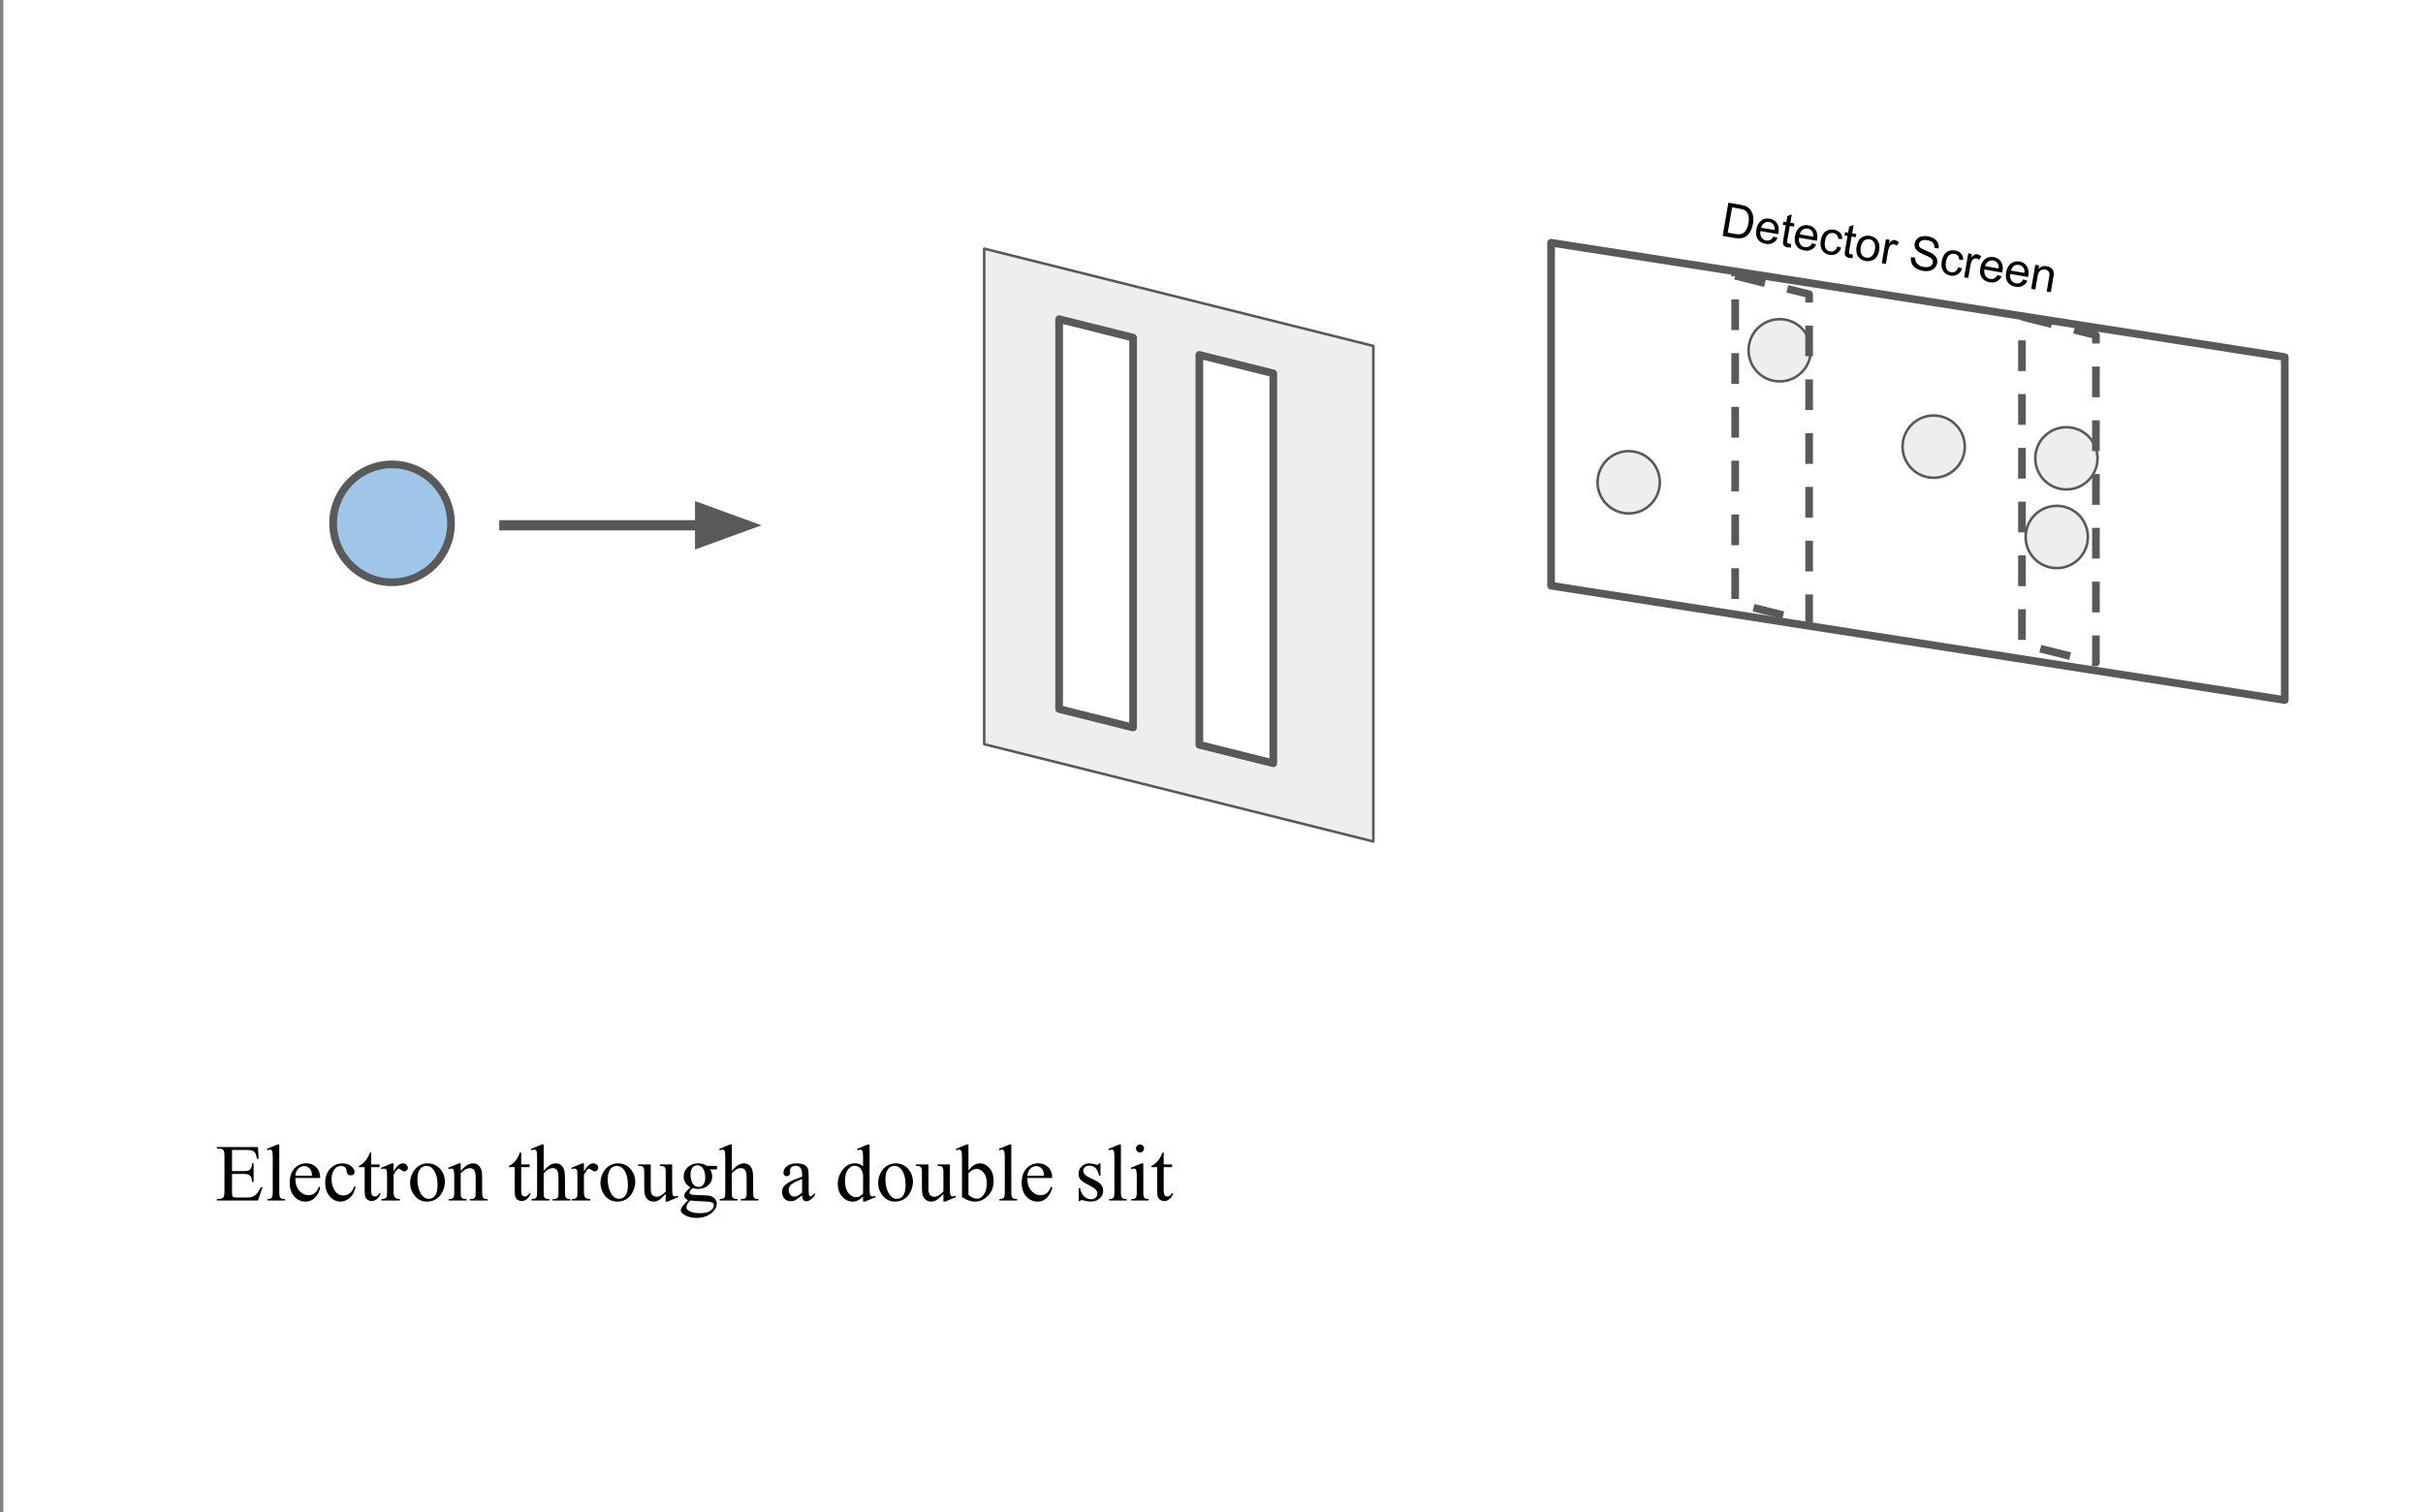 <?xml version="1.0" encoding="UTF-8"?>
<svg xmlns="http://www.w3.org/2000/svg" xmlns:xlink="http://www.w3.org/1999/xlink" width="721pt" height="450pt" viewBox="0 0 721 450" version="1.1">
<rect x="0" y="0" width="721" height="450" fill="#808080" stroke="none"/>
<defs>
<g>
<symbol overflow="visible" id="glyph0-0">
<path style="stroke:none;" d="M 1.719 0.297 L 3.203 -8.328 L 10.109 -7.141 L 8.625 1.484 Z M 1.969 0.109 L 8.438 1.219 L 9.859 -6.969 L 3.391 -8.078 Z M 1.969 0.109 "/>
</symbol>
<symbol overflow="visible" id="glyph0-1">
<path style="stroke:none;" d="M 1.062 0.188 L 2.766 -9.688 L 6.172 -9.109 C 6.941 -8.973 7.516 -8.828 7.891 -8.672 C 8.43 -8.441 8.875 -8.125 9.219 -7.719 C 9.664 -7.176 9.957 -6.539 10.094 -5.812 C 10.227 -5.094 10.223 -4.289 10.078 -3.406 C 9.953 -2.656 9.75 -2.004 9.469 -1.453 C 9.195 -0.898 8.895 -0.457 8.562 -0.125 C 8.227 0.207 7.879 0.453 7.516 0.609 C 7.148 0.766 6.727 0.859 6.25 0.891 C 5.77 0.93 5.234 0.898 4.641 0.797 Z M 2.578 -0.766 L 4.688 -0.406 C 5.332 -0.289 5.852 -0.258 6.25 -0.312 C 6.645 -0.375 6.973 -0.492 7.234 -0.672 C 7.586 -0.93 7.895 -1.305 8.156 -1.797 C 8.426 -2.285 8.625 -2.906 8.75 -3.656 C 8.926 -4.688 8.895 -5.508 8.656 -6.125 C 8.414 -6.738 8.066 -7.188 7.609 -7.469 C 7.273 -7.656 6.723 -7.816 5.953 -7.953 L 3.875 -8.312 Z M 2.578 -0.766 "/>
</symbol>
<symbol overflow="visible" id="glyph0-2">
<path style="stroke:none;" d="M 6.203 -1.312 L 7.438 -0.938 C 7.113 -0.238 6.645 0.266 6.031 0.578 C 5.426 0.898 4.707 0.988 3.875 0.844 C 2.832 0.664 2.062 0.203 1.562 -0.547 C 1.062 -1.297 0.914 -2.254 1.125 -3.422 C 1.332 -4.629 1.801 -5.508 2.531 -6.062 C 3.27 -6.625 4.129 -6.82 5.109 -6.656 C 6.066 -6.488 6.789 -6.023 7.281 -5.266 C 7.77 -4.516 7.91 -3.551 7.703 -2.375 C 7.691 -2.301 7.676 -2.191 7.656 -2.047 L 2.312 -2.969 C 2.227 -2.176 2.348 -1.535 2.672 -1.047 C 2.992 -0.555 3.457 -0.258 4.062 -0.156 C 4.508 -0.082 4.91 -0.133 5.266 -0.312 C 5.617 -0.5 5.93 -0.832 6.203 -1.312 Z M 2.562 -3.953 L 6.562 -3.266 C 6.613 -3.879 6.535 -4.359 6.328 -4.703 C 6.023 -5.223 5.562 -5.539 4.938 -5.656 C 4.375 -5.75 3.875 -5.641 3.438 -5.328 C 3 -5.023 2.707 -4.566 2.562 -3.953 Z M 2.562 -3.953 "/>
</symbol>
<symbol overflow="visible" id="glyph0-3">
<path style="stroke:none;" d="M 3.75 -0.469 L 3.734 0.625 C 3.379 0.633 3.066 0.617 2.797 0.578 C 2.359 0.504 2.031 0.375 1.812 0.188 C 1.602 0.008 1.469 -0.195 1.406 -0.438 C 1.344 -0.676 1.375 -1.16 1.5 -1.891 L 2.203 -6 L 1.312 -6.156 L 1.484 -7.109 L 2.375 -6.953 L 2.672 -8.734 L 4 -9.25 L 3.578 -6.75 L 4.797 -6.547 L 4.625 -5.594 L 3.406 -5.797 L 2.688 -1.625 C 2.633 -1.281 2.617 -1.055 2.641 -0.953 C 2.66 -0.848 2.711 -0.754 2.797 -0.672 C 2.879 -0.598 3.008 -0.547 3.188 -0.516 C 3.332 -0.484 3.52 -0.469 3.75 -0.469 Z M 3.75 -0.469 "/>
</symbol>
<symbol overflow="visible" id="glyph0-4">
<path style="stroke:none;" d="M 6.031 -1.672 L 7.203 -1.312 C 6.93 -0.508 6.484 0.078 5.859 0.453 C 5.234 0.828 4.531 0.953 3.75 0.828 C 2.781 0.66 2.051 0.207 1.562 -0.531 C 1.07 -1.281 0.93 -2.258 1.141 -3.469 C 1.273 -4.238 1.52 -4.891 1.875 -5.422 C 2.238 -5.961 2.707 -6.328 3.281 -6.516 C 3.852 -6.711 4.445 -6.758 5.062 -6.656 C 5.832 -6.531 6.43 -6.227 6.859 -5.75 C 7.297 -5.27 7.52 -4.656 7.531 -3.906 L 6.328 -3.922 C 6.297 -4.43 6.156 -4.828 5.906 -5.109 C 5.656 -5.398 5.328 -5.582 4.922 -5.656 C 4.305 -5.758 3.77 -5.625 3.312 -5.25 C 2.863 -4.875 2.555 -4.219 2.391 -3.281 C 2.234 -2.312 2.301 -1.578 2.594 -1.078 C 2.883 -0.578 3.32 -0.281 3.906 -0.188 C 4.395 -0.102 4.82 -0.176 5.188 -0.406 C 5.562 -0.645 5.844 -1.066 6.031 -1.672 Z M 6.031 -1.672 "/>
</symbol>
<symbol overflow="visible" id="glyph0-5">
<path style="stroke:none;" d="M 1.078 -3.5 C 1.305 -4.82 1.848 -5.742 2.703 -6.266 C 3.398 -6.68 4.191 -6.812 5.078 -6.656 C 6.055 -6.488 6.801 -6.031 7.312 -5.281 C 7.82 -4.531 7.984 -3.586 7.797 -2.453 C 7.629 -1.523 7.363 -0.82 7 -0.344 C 6.633 0.133 6.16 0.473 5.578 0.672 C 5.004 0.879 4.406 0.93 3.781 0.828 C 2.781 0.648 2.023 0.188 1.516 -0.562 C 1.016 -1.312 0.867 -2.289 1.078 -3.5 Z M 2.312 -3.281 C 2.156 -2.363 2.238 -1.641 2.562 -1.109 C 2.883 -0.586 3.348 -0.273 3.953 -0.172 C 4.555 -0.066 5.094 -0.211 5.562 -0.609 C 6.039 -1.004 6.363 -1.672 6.531 -2.609 C 6.676 -3.484 6.586 -4.18 6.266 -4.703 C 5.953 -5.234 5.492 -5.551 4.891 -5.656 C 4.285 -5.758 3.742 -5.617 3.266 -5.234 C 2.797 -4.848 2.477 -4.195 2.312 -3.281 Z M 2.312 -3.281 "/>
</symbol>
<symbol overflow="visible" id="glyph0-6">
<path style="stroke:none;" d="M 0.891 0.156 L 2.125 -7 L 3.219 -6.812 L 3.031 -5.719 C 3.395 -6.195 3.707 -6.492 3.969 -6.609 C 4.238 -6.723 4.52 -6.754 4.812 -6.703 C 5.219 -6.629 5.609 -6.426 5.984 -6.094 L 5.375 -5.062 C 5.102 -5.281 4.82 -5.414 4.531 -5.469 C 4.258 -5.508 4.004 -5.469 3.766 -5.344 C 3.535 -5.227 3.348 -5.035 3.203 -4.766 C 2.992 -4.359 2.844 -3.895 2.75 -3.375 L 2.109 0.359 Z M 0.891 0.156 "/>
</symbol>
<symbol overflow="visible" id="glyph0-7">
<path style="stroke:none;" d=""/>
</symbol>
<symbol overflow="visible" id="glyph0-8">
<path style="stroke:none;" d="M 1.156 -3.062 L 2.406 -2.969 C 2.383 -2.469 2.453 -2.039 2.609 -1.688 C 2.773 -1.332 3.062 -1.016 3.469 -0.734 C 3.883 -0.461 4.379 -0.281 4.953 -0.188 C 5.441 -0.094 5.891 -0.086 6.297 -0.172 C 6.711 -0.266 7.031 -0.422 7.25 -0.641 C 7.477 -0.867 7.617 -1.133 7.672 -1.438 C 7.734 -1.75 7.691 -2.035 7.547 -2.297 C 7.41 -2.555 7.148 -2.801 6.766 -3.031 C 6.523 -3.188 5.969 -3.445 5.094 -3.812 C 4.219 -4.188 3.617 -4.504 3.297 -4.766 C 2.859 -5.086 2.555 -5.453 2.391 -5.859 C 2.223 -6.266 2.18 -6.695 2.266 -7.156 C 2.348 -7.645 2.566 -8.082 2.922 -8.469 C 3.273 -8.863 3.742 -9.125 4.328 -9.25 C 4.922 -9.383 5.551 -9.395 6.219 -9.281 C 6.945 -9.156 7.566 -8.922 8.078 -8.578 C 8.598 -8.242 8.969 -7.828 9.188 -7.328 C 9.406 -6.828 9.477 -6.281 9.406 -5.688 L 8.141 -5.812 C 8.18 -6.445 8.035 -6.957 7.703 -7.344 C 7.367 -7.738 6.82 -8 6.062 -8.125 C 5.27 -8.258 4.664 -8.207 4.25 -7.969 C 3.844 -7.738 3.609 -7.422 3.547 -7.016 C 3.484 -6.672 3.562 -6.359 3.781 -6.078 C 3.977 -5.805 4.586 -5.457 5.609 -5.031 C 6.629 -4.613 7.32 -4.281 7.688 -4.031 C 8.219 -3.664 8.582 -3.258 8.781 -2.812 C 8.988 -2.363 9.051 -1.867 8.969 -1.328 C 8.875 -0.805 8.633 -0.336 8.25 0.078 C 7.875 0.492 7.379 0.781 6.766 0.938 C 6.148 1.102 5.492 1.125 4.797 1 C 3.91 0.844 3.188 0.582 2.625 0.219 C 2.062 -0.145 1.648 -0.617 1.391 -1.203 C 1.141 -1.785 1.062 -2.406 1.156 -3.062 Z M 1.156 -3.062 "/>
</symbol>
<symbol overflow="visible" id="glyph0-9">
<path style="stroke:none;" d="M 0.906 0.156 L 2.141 -7 L 3.234 -6.812 L 3.062 -5.797 C 3.719 -6.484 4.547 -6.742 5.547 -6.578 C 5.973 -6.504 6.348 -6.359 6.672 -6.141 C 7.004 -5.93 7.238 -5.68 7.375 -5.391 C 7.52 -5.109 7.598 -4.789 7.609 -4.438 C 7.629 -4.195 7.586 -3.801 7.484 -3.25 L 6.734 1.156 L 5.516 0.953 L 6.266 -3.406 C 6.348 -3.895 6.363 -4.27 6.312 -4.531 C 6.258 -4.801 6.125 -5.023 5.906 -5.203 C 5.695 -5.391 5.426 -5.516 5.094 -5.578 C 4.582 -5.66 4.109 -5.57 3.672 -5.312 C 3.242 -5.051 2.953 -4.461 2.797 -3.547 L 2.125 0.359 Z M 0.906 0.156 "/>
</symbol>
<symbol overflow="visible" id="glyph1-0">
<path style="stroke:none;" d="M 3.328 0 L 3.328 -15 L 15.328 -15 L 15.328 0 Z M 3.703 -0.375 L 14.953 -0.375 L 14.953 -14.625 L 3.703 -14.625 Z M 3.703 -0.375 "/>
</symbol>
<symbol overflow="visible" id="glyph1-1">
<path style="stroke:none;" d="M 5.016 -15.031 L 5.016 -8.75 L 8.516 -8.75 C 9.422 -8.75 10.023 -8.883 10.328 -9.156 C 10.734 -9.508 10.957 -10.141 11 -11.047 L 11.438 -11.047 L 11.438 -5.516 L 11 -5.516 C 10.895 -6.297 10.785 -6.797 10.672 -7.016 C 10.535 -7.285 10.305 -7.5 9.984 -7.656 C 9.66 -7.812 9.172 -7.891 8.516 -7.891 L 5.016 -7.891 L 5.016 -2.656 C 5.016 -1.945 5.047 -1.516 5.109 -1.359 C 5.172 -1.211 5.281 -1.094 5.438 -1 C 5.594 -0.914 5.891 -0.875 6.328 -0.875 L 9.031 -0.875 C 9.926 -0.875 10.578 -0.938 10.984 -1.062 C 11.391 -1.188 11.781 -1.43 12.156 -1.797 C 12.633 -2.273 13.129 -3.004 13.641 -3.984 L 14.109 -3.984 L 12.734 0 L 0.5 0 L 0.5 -0.438 L 1.062 -0.438 C 1.438 -0.438 1.789 -0.523 2.125 -0.703 C 2.375 -0.828 2.539 -1.016 2.625 -1.266 C 2.719 -1.516 2.766 -2.023 2.766 -2.797 L 2.766 -13.125 C 2.766 -14.133 2.664 -14.754 2.469 -14.984 C 2.188 -15.297 1.719 -15.453 1.062 -15.453 L 0.5 -15.453 L 0.5 -15.891 L 12.734 -15.891 L 12.922 -12.406 L 12.453 -12.406 C 12.297 -13.25 12.113 -13.828 11.906 -14.141 C 11.707 -14.453 11.414 -14.688 11.031 -14.844 C 10.719 -14.969 10.164 -15.031 9.375 -15.031 Z M 5.016 -15.031 "/>
</symbol>
<symbol overflow="visible" id="glyph1-2">
<path style="stroke:none;" d="M 4.438 -16.672 L 4.438 -2.422 C 4.438 -1.754 4.484 -1.312 4.578 -1.094 C 4.68 -0.875 4.832 -0.707 5.031 -0.594 C 5.238 -0.477 5.617 -0.422 6.172 -0.422 L 6.172 0 L 0.922 0 L 0.922 -0.422 C 1.41 -0.422 1.742 -0.473 1.922 -0.578 C 2.098 -0.68 2.238 -0.848 2.344 -1.078 C 2.445 -1.316 2.5 -1.766 2.5 -2.422 L 2.5 -12.172 C 2.5 -13.391 2.469 -14.133 2.406 -14.406 C 2.352 -14.688 2.266 -14.875 2.141 -14.969 C 2.023 -15.07 1.875 -15.125 1.688 -15.125 C 1.488 -15.125 1.234 -15.062 0.922 -14.938 L 0.719 -15.359 L 3.922 -16.672 Z M 4.438 -16.672 "/>
</symbol>
<symbol overflow="visible" id="glyph1-3">
<path style="stroke:none;" d="M 2.562 -6.688 C 2.551 -5.094 2.938 -3.844 3.719 -2.938 C 4.5 -2.031 5.414 -1.578 6.469 -1.578 C 7.176 -1.578 7.785 -1.77 8.297 -2.156 C 8.816 -2.551 9.254 -3.219 9.609 -4.156 L 9.969 -3.922 C 9.812 -2.848 9.336 -1.867 8.547 -0.984 C 7.754 -0.109 6.766 0.328 5.578 0.328 C 4.285 0.328 3.18 -0.172 2.266 -1.172 C 1.348 -2.18 0.891 -3.535 0.891 -5.234 C 0.891 -7.066 1.359 -8.492 2.297 -9.516 C 3.242 -10.547 4.426 -11.062 5.844 -11.062 C 7.051 -11.062 8.039 -10.664 8.812 -9.875 C 9.582 -9.082 9.969 -8.02 9.969 -6.688 Z M 2.562 -7.375 L 7.531 -7.375 C 7.488 -8.062 7.406 -8.547 7.281 -8.828 C 7.082 -9.266 6.789 -9.609 6.406 -9.859 C 6.02 -10.109 5.613 -10.234 5.188 -10.234 C 4.539 -10.234 3.961 -9.977 3.453 -9.469 C 2.941 -8.969 2.645 -8.27 2.562 -7.375 Z M 2.562 -7.375 "/>
</symbol>
<symbol overflow="visible" id="glyph1-4">
<path style="stroke:none;" d="M 9.875 -4.078 C 9.582 -2.66 9.016 -1.57 8.172 -0.812 C 7.328 -0.051 6.395 0.328 5.375 0.328 C 4.156 0.328 3.094 -0.18 2.188 -1.203 C 1.281 -2.234 0.828 -3.617 0.828 -5.359 C 0.828 -7.047 1.328 -8.414 2.328 -9.469 C 3.328 -10.52 4.531 -11.047 5.938 -11.047 C 7 -11.047 7.867 -10.766 8.547 -10.203 C 9.223 -9.648 9.562 -9.07 9.562 -8.469 C 9.562 -8.176 9.461 -7.938 9.266 -7.75 C 9.078 -7.57 8.812 -7.484 8.469 -7.484 C 8.008 -7.484 7.664 -7.629 7.438 -7.922 C 7.301 -8.086 7.211 -8.398 7.172 -8.859 C 7.129 -9.316 6.969 -9.672 6.688 -9.922 C 6.414 -10.148 6.039 -10.266 5.562 -10.266 C 4.781 -10.266 4.148 -9.977 3.672 -9.406 C 3.035 -8.633 2.719 -7.617 2.719 -6.359 C 2.719 -5.078 3.031 -3.945 3.656 -2.969 C 4.289 -1.988 5.145 -1.5 6.219 -1.5 C 6.977 -1.5 7.664 -1.758 8.281 -2.281 C 8.707 -2.645 9.125 -3.301 9.531 -4.25 Z M 9.875 -4.078 "/>
</symbol>
<symbol overflow="visible" id="glyph1-5">
<path style="stroke:none;" d="M 3.875 -14.266 L 3.875 -10.734 L 6.375 -10.734 L 6.375 -9.922 L 3.875 -9.922 L 3.875 -2.953 C 3.875 -2.254 3.973 -1.785 4.172 -1.547 C 4.367 -1.305 4.625 -1.188 4.938 -1.188 C 5.195 -1.188 5.445 -1.266 5.688 -1.422 C 5.926 -1.586 6.113 -1.828 6.25 -2.141 L 6.703 -2.141 C 6.43 -1.367 6.047 -0.789 5.547 -0.406 C 5.047 -0.02 4.531 0.172 4 0.172 C 3.633 0.172 3.281 0.07 2.938 -0.125 C 2.594 -0.32 2.336 -0.602 2.172 -0.969 C 2.016 -1.344 1.938 -1.922 1.938 -2.703 L 1.938 -9.922 L 0.234 -9.922 L 0.234 -10.297 C 0.66 -10.473 1.098 -10.766 1.547 -11.172 C 2.004 -11.586 2.406 -12.078 2.75 -12.641 C 2.938 -12.93 3.188 -13.473 3.5 -14.266 Z M 3.875 -14.266 "/>
</symbol>
<symbol overflow="visible" id="glyph1-6">
<path style="stroke:none;" d="M 3.891 -11.047 L 3.891 -8.641 C 4.785 -10.242 5.707 -11.047 6.656 -11.047 C 7.082 -11.047 7.438 -10.914 7.719 -10.656 C 8 -10.395 8.141 -10.094 8.141 -9.75 C 8.141 -9.445 8.035 -9.188 7.828 -8.969 C 7.629 -8.758 7.391 -8.656 7.109 -8.656 C 6.836 -8.656 6.531 -8.789 6.188 -9.062 C 5.852 -9.332 5.602 -9.469 5.438 -9.469 C 5.301 -9.469 5.148 -9.391 4.984 -9.234 C 4.629 -8.91 4.266 -8.383 3.891 -7.656 L 3.891 -2.516 C 3.891 -1.922 3.961 -1.469 4.109 -1.156 C 4.211 -0.945 4.395 -0.77 4.656 -0.625 C 4.914 -0.488 5.285 -0.422 5.766 -0.422 L 5.766 0 L 0.266 0 L 0.266 -0.422 C 0.816 -0.422 1.223 -0.508 1.484 -0.688 C 1.68 -0.812 1.82 -1.008 1.906 -1.281 C 1.938 -1.414 1.953 -1.797 1.953 -2.422 L 1.953 -6.578 C 1.953 -7.828 1.926 -8.57 1.875 -8.812 C 1.832 -9.051 1.738 -9.223 1.594 -9.328 C 1.457 -9.441 1.289 -9.5 1.094 -9.5 C 0.852 -9.5 0.578 -9.438 0.266 -9.312 L 0.156 -9.734 L 3.406 -11.047 Z M 3.891 -11.047 "/>
</symbol>
<symbol overflow="visible" id="glyph1-7">
<path style="stroke:none;" d="M 6 -11.047 C 7.625 -11.047 8.93 -10.43 9.922 -9.203 C 10.754 -8.148 11.172 -6.938 11.172 -5.562 C 11.172 -4.602 10.938 -3.629 10.469 -2.641 C 10.008 -1.66 9.375 -0.922 8.562 -0.422 C 7.758 0.078 6.863 0.328 5.875 0.328 C 4.258 0.328 2.973 -0.316 2.016 -1.609 C 1.211 -2.691 0.812 -3.91 0.812 -5.266 C 0.812 -6.242 1.055 -7.219 1.547 -8.188 C 2.035 -9.164 2.676 -9.883 3.469 -10.344 C 4.27 -10.812 5.113 -11.047 6 -11.047 Z M 5.641 -10.297 C 5.223 -10.297 4.805 -10.172 4.391 -9.922 C 3.973 -9.672 3.633 -9.238 3.375 -8.625 C 3.113 -8.008 2.984 -7.219 2.984 -6.25 C 2.984 -4.688 3.297 -3.336 3.922 -2.203 C 4.547 -1.066 5.363 -0.5 6.375 -0.5 C 7.133 -0.5 7.758 -0.812 8.25 -1.438 C 8.738 -2.062 8.984 -3.141 8.984 -4.672 C 8.984 -6.578 8.578 -8.078 7.766 -9.172 C 7.203 -9.922 6.492 -10.297 5.641 -10.297 Z M 5.641 -10.297 "/>
</symbol>
<symbol overflow="visible" id="glyph1-8">
<path style="stroke:none;" d="M 3.875 -8.781 C 5.133 -10.289 6.336 -11.047 7.484 -11.047 C 8.066 -11.047 8.566 -10.898 8.984 -10.609 C 9.41 -10.316 9.75 -9.836 10 -9.172 C 10.164 -8.703 10.25 -7.984 10.25 -7.016 L 10.25 -2.422 C 10.25 -1.742 10.305 -1.285 10.422 -1.047 C 10.504 -0.848 10.641 -0.691 10.828 -0.578 C 11.023 -0.473 11.379 -0.422 11.891 -0.422 L 11.891 0 L 6.594 0 L 6.594 -0.422 L 6.812 -0.422 C 7.312 -0.422 7.66 -0.492 7.859 -0.641 C 8.055 -0.797 8.195 -1.023 8.281 -1.328 C 8.312 -1.441 8.328 -1.805 8.328 -2.422 L 8.328 -6.828 C 8.328 -7.797 8.195 -8.5 7.938 -8.938 C 7.688 -9.383 7.258 -9.609 6.656 -9.609 C 5.727 -9.609 4.801 -9.102 3.875 -8.094 L 3.875 -2.422 C 3.875 -1.703 3.922 -1.254 4.016 -1.078 C 4.117 -0.848 4.266 -0.68 4.453 -0.578 C 4.648 -0.473 5.039 -0.422 5.625 -0.422 L 5.625 0 L 0.312 0 L 0.312 -0.422 L 0.547 -0.422 C 1.098 -0.422 1.469 -0.555 1.656 -0.828 C 1.852 -1.109 1.953 -1.641 1.953 -2.422 L 1.953 -6.406 C 1.953 -7.695 1.922 -8.484 1.859 -8.766 C 1.797 -9.047 1.703 -9.238 1.578 -9.344 C 1.461 -9.445 1.305 -9.5 1.109 -9.5 C 0.891 -9.5 0.625 -9.438 0.312 -9.312 L 0.141 -9.734 L 3.375 -11.047 L 3.875 -11.047 Z M 3.875 -8.781 "/>
</symbol>
<symbol overflow="visible" id="glyph1-9">
<path style="stroke:none;" d=""/>
</symbol>
<symbol overflow="visible" id="glyph1-10">
<path style="stroke:none;" d="M 3.906 -16.672 L 3.906 -8.812 C 4.77 -9.77 5.457 -10.379 5.969 -10.641 C 6.477 -10.91 6.984 -11.047 7.484 -11.047 C 8.098 -11.047 8.625 -10.879 9.062 -10.547 C 9.5 -10.211 9.82 -9.688 10.031 -8.969 C 10.176 -8.469 10.25 -7.551 10.25 -6.219 L 10.25 -2.422 C 10.25 -1.742 10.305 -1.281 10.422 -1.031 C 10.492 -0.844 10.625 -0.691 10.812 -0.578 C 11 -0.473 11.344 -0.422 11.844 -0.422 L 11.844 0 L 6.578 0 L 6.578 -0.422 L 6.828 -0.422 C 7.328 -0.422 7.672 -0.492 7.859 -0.641 C 8.055 -0.797 8.195 -1.023 8.281 -1.328 C 8.301 -1.453 8.312 -1.816 8.312 -2.422 L 8.312 -6.219 C 8.312 -7.395 8.25 -8.164 8.125 -8.531 C 8.008 -8.895 7.816 -9.172 7.547 -9.359 C 7.285 -9.547 6.969 -9.641 6.594 -9.641 C 6.207 -9.641 5.805 -9.535 5.391 -9.328 C 4.973 -9.129 4.477 -8.719 3.906 -8.094 L 3.906 -2.422 C 3.906 -1.691 3.945 -1.234 4.031 -1.047 C 4.113 -0.867 4.266 -0.719 4.484 -0.594 C 4.703 -0.477 5.086 -0.422 5.641 -0.422 L 5.641 0 L 0.312 0 L 0.312 -0.422 C 0.789 -0.422 1.164 -0.492 1.438 -0.641 C 1.594 -0.723 1.719 -0.875 1.812 -1.094 C 1.906 -1.312 1.953 -1.754 1.953 -2.422 L 1.953 -12.141 C 1.953 -13.367 1.922 -14.125 1.859 -14.406 C 1.805 -14.688 1.719 -14.875 1.594 -14.969 C 1.477 -15.07 1.316 -15.125 1.109 -15.125 C 0.953 -15.125 0.688 -15.062 0.312 -14.938 L 0.156 -15.359 L 3.359 -16.672 Z M 3.906 -16.672 "/>
</symbol>
<symbol overflow="visible" id="glyph1-11">
<path style="stroke:none;" d="M 10.156 -10.734 L 10.156 -4.234 C 10.156 -2.992 10.188 -2.234 10.25 -1.953 C 10.312 -1.672 10.406 -1.473 10.531 -1.359 C 10.656 -1.254 10.805 -1.203 10.984 -1.203 C 11.223 -1.203 11.492 -1.27 11.797 -1.406 L 11.969 -1 L 8.75 0.328 L 8.234 0.328 L 8.234 -1.953 C 7.305 -0.953 6.598 -0.32 6.109 -0.062 C 5.629 0.195 5.117 0.328 4.578 0.328 C 3.984 0.328 3.461 0.156 3.016 -0.188 C 2.578 -0.539 2.27 -0.988 2.094 -1.531 C 1.926 -2.082 1.844 -2.859 1.844 -3.859 L 1.844 -8.656 C 1.844 -9.156 1.785 -9.504 1.672 -9.703 C 1.566 -9.898 1.406 -10.051 1.188 -10.156 C 0.977 -10.258 0.594 -10.305 0.031 -10.297 L 0.031 -10.734 L 3.781 -10.734 L 3.781 -3.547 C 3.781 -2.547 3.953 -1.891 4.297 -1.578 C 4.648 -1.266 5.07 -1.109 5.562 -1.109 C 5.906 -1.109 6.285 -1.211 6.703 -1.422 C 7.129 -1.641 7.641 -2.047 8.234 -2.641 L 8.234 -8.719 C 8.234 -9.332 8.117 -9.742 7.891 -9.953 C 7.672 -10.172 7.207 -10.285 6.5 -10.297 L 6.5 -10.734 Z M 10.156 -10.734 "/>
</symbol>
<symbol overflow="visible" id="glyph1-12">
<path style="stroke:none;" d="M 3.625 -3.922 C 2.969 -4.234 2.461 -4.676 2.109 -5.25 C 1.754 -5.832 1.578 -6.469 1.578 -7.156 C 1.578 -8.219 1.977 -9.129 2.781 -9.891 C 3.582 -10.66 4.609 -11.047 5.859 -11.047 C 6.879 -11.047 7.766 -10.797 8.516 -10.297 L 10.797 -10.297 C 11.129 -10.297 11.32 -10.285 11.375 -10.266 C 11.438 -10.254 11.477 -10.223 11.5 -10.172 C 11.539 -10.098 11.562 -9.973 11.562 -9.797 C 11.562 -9.598 11.547 -9.457 11.516 -9.375 C 11.484 -9.332 11.438 -9.301 11.375 -9.281 C 11.32 -9.258 11.129 -9.25 10.797 -9.25 L 9.406 -9.25 C 9.844 -8.688 10.062 -7.969 10.062 -7.094 C 10.062 -6.094 9.676 -5.234 8.906 -4.516 C 8.145 -3.805 7.117 -3.453 5.828 -3.453 C 5.297 -3.453 4.754 -3.531 4.203 -3.688 C 3.859 -3.395 3.625 -3.133 3.5 -2.906 C 3.375 -2.688 3.312 -2.5 3.312 -2.344 C 3.312 -2.207 3.375 -2.078 3.5 -1.953 C 3.633 -1.828 3.891 -1.738 4.266 -1.688 C 4.484 -1.656 5.031 -1.629 5.906 -1.609 C 7.52 -1.566 8.562 -1.508 9.031 -1.438 C 9.758 -1.344 10.336 -1.07 10.766 -0.625 C 11.203 -0.188 11.422 0.348 11.422 0.984 C 11.422 1.867 11.008 2.695 10.188 3.469 C 8.969 4.613 7.379 5.188 5.422 5.188 C 3.91 5.188 2.633 4.844 1.594 4.156 C 1.008 3.77 0.719 3.363 0.719 2.938 C 0.719 2.75 0.758 2.562 0.844 2.375 C 0.977 2.094 1.254 1.691 1.672 1.172 C 1.723 1.098 2.117 0.676 2.859 -0.094 C 2.453 -0.332 2.164 -0.547 2 -0.734 C 1.832 -0.93 1.75 -1.148 1.75 -1.391 C 1.75 -1.672 1.859 -1.992 2.078 -2.359 C 2.305 -2.723 2.82 -3.242 3.625 -3.922 Z M 5.656 -10.484 C 5.082 -10.484 4.598 -10.254 4.203 -9.797 C 3.816 -9.336 3.625 -8.629 3.625 -7.672 C 3.625 -6.441 3.891 -5.488 4.422 -4.812 C 4.828 -4.289 5.344 -4.031 5.969 -4.031 C 6.562 -4.031 7.047 -4.254 7.422 -4.703 C 7.805 -5.148 8 -5.848 8 -6.797 C 8 -8.035 7.734 -9.008 7.203 -9.719 C 6.797 -10.227 6.281 -10.484 5.656 -10.484 Z M 3.5 0 C 3.133 0.395 2.859 0.766 2.672 1.109 C 2.484 1.453 2.391 1.77 2.391 2.062 C 2.391 2.438 2.617 2.766 3.078 3.047 C 3.859 3.535 4.984 3.781 6.453 3.781 C 7.859 3.781 8.895 3.531 9.562 3.031 C 10.238 2.531 10.578 2 10.578 1.438 C 10.578 1.031 10.375 0.742 9.969 0.578 C 9.562 0.398 8.758 0.297 7.562 0.266 C 5.801 0.223 4.445 0.133 3.5 0 Z M 3.5 0 "/>
</symbol>
<symbol overflow="visible" id="glyph1-13">
<path style="stroke:none;" d="M 6.828 -1.547 C 5.734 -0.691 5.047 -0.203 4.766 -0.078 C 4.336 0.117 3.883 0.219 3.406 0.219 C 2.664 0.219 2.055 -0.031 1.578 -0.531 C 1.098 -1.039 0.859 -1.711 0.859 -2.547 C 0.859 -3.066 0.973 -3.52 1.203 -3.906 C 1.523 -4.438 2.082 -4.938 2.875 -5.406 C 3.664 -5.875 4.984 -6.441 6.828 -7.109 L 6.828 -7.531 C 6.828 -8.602 6.656 -9.336 6.312 -9.734 C 5.977 -10.141 5.488 -10.344 4.844 -10.344 C 4.352 -10.344 3.961 -10.207 3.672 -9.938 C 3.367 -9.676 3.219 -9.375 3.219 -9.031 L 3.25 -8.344 C 3.25 -7.988 3.156 -7.711 2.969 -7.516 C 2.789 -7.316 2.551 -7.219 2.25 -7.219 C 1.957 -7.219 1.719 -7.316 1.531 -7.516 C 1.352 -7.723 1.266 -8.004 1.266 -8.359 C 1.266 -9.023 1.609 -9.641 2.297 -10.203 C 2.984 -10.766 3.945 -11.047 5.188 -11.047 C 6.145 -11.047 6.926 -10.891 7.531 -10.578 C 8 -10.328 8.344 -9.945 8.562 -9.438 C 8.695 -9.102 8.766 -8.414 8.766 -7.375 L 8.766 -3.734 C 8.766 -2.703 8.785 -2.07 8.828 -1.844 C 8.867 -1.613 8.93 -1.457 9.016 -1.375 C 9.109 -1.301 9.211 -1.266 9.328 -1.266 C 9.453 -1.266 9.562 -1.289 9.656 -1.344 C 9.82 -1.445 10.141 -1.734 10.609 -2.203 L 10.609 -1.547 C 9.734 -0.367 8.895 0.219 8.094 0.219 C 7.719 0.219 7.414 0.082 7.188 -0.188 C 6.957 -0.457 6.836 -0.91 6.828 -1.547 Z M 6.828 -2.312 L 6.828 -6.406 C 5.648 -5.938 4.891 -5.602 4.547 -5.406 C 3.93 -5.062 3.488 -4.703 3.219 -4.328 C 2.957 -3.953 2.828 -3.539 2.828 -3.094 C 2.828 -2.531 2.992 -2.062 3.328 -1.688 C 3.66 -1.32 4.047 -1.141 4.484 -1.141 C 5.078 -1.141 5.859 -1.531 6.828 -2.312 Z M 6.828 -2.312 "/>
</symbol>
<symbol overflow="visible" id="glyph1-14">
<path style="stroke:none;" d="M 8.328 -1.203 C 7.805 -0.66 7.297 -0.27 6.797 -0.031 C 6.297 0.207 5.758 0.328 5.188 0.328 C 4.008 0.328 2.984 -0.16 2.109 -1.141 C 1.234 -2.117 0.797 -3.379 0.797 -4.922 C 0.797 -6.461 1.281 -7.867 2.25 -9.141 C 3.219 -10.422 4.461 -11.062 5.984 -11.062 C 6.93 -11.062 7.711 -10.758 8.328 -10.156 L 8.328 -12.141 C 8.328 -13.367 8.297 -14.125 8.234 -14.406 C 8.18 -14.688 8.094 -14.875 7.969 -14.969 C 7.844 -15.07 7.688 -15.125 7.5 -15.125 C 7.301 -15.125 7.031 -15.062 6.688 -14.938 L 6.547 -15.359 L 9.734 -16.672 L 10.266 -16.672 L 10.266 -4.25 C 10.266 -3 10.289 -2.234 10.344 -1.953 C 10.406 -1.672 10.5 -1.473 10.625 -1.359 C 10.758 -1.254 10.914 -1.203 11.094 -1.203 C 11.301 -1.203 11.582 -1.27 11.938 -1.406 L 12.062 -1 L 8.875 0.328 L 8.328 0.328 Z M 8.328 -2.031 L 8.328 -7.562 C 8.285 -8.094 8.145 -8.578 7.906 -9.016 C 7.676 -9.453 7.367 -9.781 6.984 -10 C 6.598 -10.227 6.219 -10.344 5.844 -10.344 C 5.156 -10.344 4.547 -10.031 4.016 -9.406 C 3.297 -8.594 2.938 -7.406 2.938 -5.844 C 2.938 -4.27 3.281 -3.062 3.969 -2.219 C 4.656 -1.383 5.422 -0.969 6.266 -0.969 C 6.984 -0.969 7.672 -1.32 8.328 -2.031 Z M 8.328 -2.031 "/>
</symbol>
<symbol overflow="visible" id="glyph1-15">
<path style="stroke:none;" d="M 3.688 -8.891 C 4.727 -10.328 5.852 -11.047 7.062 -11.047 C 8.156 -11.047 9.113 -10.578 9.938 -9.641 C 10.758 -8.703 11.172 -7.414 11.172 -5.781 C 11.172 -3.875 10.535 -2.336 9.266 -1.172 C 8.18 -0.172 6.973 0.328 5.641 0.328 C 5.016 0.328 4.379 0.211 3.734 -0.016 C 3.086 -0.242 2.43 -0.582 1.766 -1.031 L 1.766 -12.156 C 1.766 -13.375 1.734 -14.125 1.672 -14.406 C 1.609 -14.688 1.516 -14.875 1.391 -14.969 C 1.266 -15.07 1.109 -15.125 0.922 -15.125 C 0.703 -15.125 0.43 -15.062 0.109 -14.938 L -0.062 -15.359 L 3.172 -16.672 L 3.688 -16.672 Z M 3.688 -8.141 L 3.688 -1.719 C 4.094 -1.32 4.504 -1.023 4.922 -0.828 C 5.348 -0.629 5.785 -0.531 6.234 -0.531 C 6.941 -0.531 7.602 -0.922 8.219 -1.703 C 8.832 -2.484 9.141 -3.617 9.141 -5.109 C 9.141 -6.484 8.832 -7.539 8.219 -8.281 C 7.602 -9.02 6.906 -9.391 6.125 -9.391 C 5.719 -9.391 5.305 -9.285 4.891 -9.078 C 4.578 -8.922 4.176 -8.609 3.688 -8.141 Z M 3.688 -8.141 "/>
</symbol>
<symbol overflow="visible" id="glyph1-16">
<path style="stroke:none;" d="M 7.688 -11.047 L 7.688 -7.391 L 7.297 -7.391 C 7.004 -8.547 6.625 -9.328 6.156 -9.734 C 5.695 -10.148 5.109 -10.359 4.391 -10.359 C 3.836 -10.359 3.395 -10.211 3.062 -9.922 C 2.727 -9.641 2.562 -9.32 2.562 -8.969 C 2.562 -8.531 2.688 -8.156 2.938 -7.844 C 3.176 -7.52 3.664 -7.18 4.406 -6.828 L 6.125 -5.984 C 7.707 -5.211 8.5 -4.195 8.5 -2.938 C 8.5 -1.957 8.129 -1.164 7.391 -0.562 C 6.648 0.031 5.82 0.328 4.906 0.328 C 4.25 0.328 3.5 0.207 2.656 -0.031 C 2.406 -0.102 2.195 -0.141 2.031 -0.141 C 1.852 -0.141 1.711 -0.035 1.609 0.172 L 1.219 0.172 L 1.219 -3.672 L 1.609 -3.672 C 1.828 -2.578 2.242 -1.75 2.859 -1.188 C 3.473 -0.633 4.164 -0.359 4.938 -0.359 C 5.477 -0.359 5.914 -0.516 6.25 -0.828 C 6.594 -1.148 6.766 -1.535 6.766 -1.984 C 6.766 -2.523 6.57 -2.977 6.188 -3.344 C 5.812 -3.707 5.055 -4.172 3.922 -4.734 C 2.797 -5.297 2.055 -5.805 1.703 -6.266 C 1.348 -6.703 1.172 -7.266 1.172 -7.953 C 1.172 -8.828 1.473 -9.562 2.078 -10.156 C 2.68 -10.75 3.469 -11.047 4.438 -11.047 C 4.852 -11.047 5.363 -10.957 5.969 -10.781 C 6.363 -10.664 6.629 -10.609 6.766 -10.609 C 6.891 -10.609 6.984 -10.633 7.047 -10.688 C 7.117 -10.738 7.203 -10.859 7.297 -11.047 Z M 7.688 -11.047 "/>
</symbol>
<symbol overflow="visible" id="glyph1-17">
<path style="stroke:none;" d="M 3.484 -16.672 C 3.805 -16.672 4.082 -16.551 4.312 -16.312 C 4.551 -16.082 4.672 -15.805 4.672 -15.484 C 4.672 -15.148 4.551 -14.863 4.312 -14.625 C 4.082 -14.395 3.805 -14.281 3.484 -14.281 C 3.148 -14.281 2.863 -14.395 2.625 -14.625 C 2.395 -14.863 2.281 -15.148 2.281 -15.484 C 2.281 -15.805 2.395 -16.082 2.625 -16.312 C 2.863 -16.551 3.148 -16.672 3.484 -16.672 Z M 4.453 -11.047 L 4.453 -2.422 C 4.453 -1.754 4.5 -1.305 4.594 -1.078 C 4.695 -0.859 4.844 -0.691 5.031 -0.578 C 5.227 -0.473 5.578 -0.422 6.078 -0.422 L 6.078 0 L 0.875 0 L 0.875 -0.422 C 1.395 -0.422 1.742 -0.473 1.922 -0.578 C 2.098 -0.68 2.238 -0.848 2.344 -1.078 C 2.457 -1.316 2.516 -1.766 2.516 -2.422 L 2.516 -6.562 C 2.516 -7.727 2.477 -8.484 2.406 -8.828 C 2.352 -9.078 2.266 -9.25 2.141 -9.344 C 2.023 -9.445 1.867 -9.5 1.672 -9.5 C 1.453 -9.5 1.188 -9.438 0.875 -9.312 L 0.703 -9.734 L 3.938 -11.047 Z M 4.453 -11.047 "/>
</symbol>
</g>
<clipPath id="clip1">
  <rect x="0" y="0" width="720" height="450"/>
</clipPath>
<g id="surface6" clip-path="url(#clip1)">
<rect x="0" y="0" width="720" height="450" style="fill:rgb(100%,100%,100%);fill-opacity:1;stroke:none;"/>
<path style="fill-rule:evenodd;fill:rgb(0%,0%,0%);fill-opacity:1;stroke-width:381;stroke-linecap:butt;stroke-linejoin:round;stroke:rgb(0%,0%,0%);stroke-opacity:1;stroke-miterlimit:8;" d="M 0 258974.82 L 365759.988 258974.82 L 365759.988 274321.976 L 0 274321.976 Z M 0 258974.82 " transform="matrix(0.002,0,0,0.002,0,-60)"/>
<path style="fill-rule:evenodd;fill:rgb(93.332%,93.332%,93.332%);fill-opacity:1;stroke-width:381;stroke-linecap:butt;stroke-linejoin:round;stroke:rgb(34.901%,34.901%,34.901%);stroke-opacity:1;stroke-miterlimit:8;" d="M 145930.933 66992.498 L 203831.025 81466.529 L 203831.025 155192.011 L 145930.933 140717.98 Z M 145930.933 66992.498 " transform="matrix(0.002,0,0,0.002,0,-60)"/>
<path style="fill-rule:evenodd;fill:rgb(100%,100%,100%);fill-opacity:1;stroke-width:1143;stroke-linecap:butt;stroke-linejoin:round;stroke:rgb(34.901%,34.901%,34.901%);stroke-opacity:1;stroke-miterlimit:8;" d="M 157079.151 77481.904 L 168082.51 80232.247 L 168082.51 138237.511 L 157079.151 135485.183 Z M 157079.151 77481.904 " transform="matrix(0.002,0,0,0.002,0,-60)"/>
<path style="fill-rule:evenodd;fill:rgb(100%,100%,100%);fill-opacity:1;stroke-width:1143;stroke-linecap:butt;stroke-linejoin:round;stroke:rgb(34.901%,34.901%,34.901%);stroke-opacity:1;stroke-miterlimit:8;" d="M 177940.885 82800.029 L 188944.244 85550.372 L 188944.244 143555.636 L 177940.885 140805.292 Z M 177940.885 82800.029 " transform="matrix(0.002,0,0,0.002,0,-60)"/>
<path style="fill-rule:evenodd;fill:rgb(100%,100%,100%);fill-opacity:1;stroke-width:1143;stroke-linecap:butt;stroke-linejoin:round;stroke:rgb(34.901%,34.901%,34.901%);stroke-opacity:1;stroke-miterlimit:8;" d="M 230272.821 66109.451 L 339437.255 83119.513 L 339437.255 134149.699 L 230272.821 117139.637 Z M 230272.821 66109.451 " transform="matrix(0.002,0,0,0.002,0,-60)"/>
<g style="fill:rgb(0%,0%,0%);fill-opacity:1;">
  <use xlink:href="#glyph0-1" x="510.541" y="70.009"/>
  <use xlink:href="#glyph0-2" x="520.503" y="71.718"/>
  <use xlink:href="#glyph0-3" x="528.175" y="73.035"/>
  <use xlink:href="#glyph0-2" x="531.997" y="73.691"/>
  <use xlink:href="#glyph0-4" x="539.669" y="75.007"/>
  <use xlink:href="#glyph0-3" x="546.568" y="76.191"/>
  <use xlink:href="#glyph0-5" x="550.39" y="76.846"/>
  <use xlink:href="#glyph0-6" x="558.062" y="78.163"/>
  <use xlink:href="#glyph0-7" x="562.657" y="78.951"/>
  <use xlink:href="#glyph0-8" x="566.479" y="79.607"/>
  <use xlink:href="#glyph0-4" x="575.669" y="81.184"/>
  <use xlink:href="#glyph0-6" x="582.568" y="82.367"/>
  <use xlink:href="#glyph0-2" x="587.163" y="83.156"/>
  <use xlink:href="#glyph0-2" x="594.835" y="84.472"/>
  <use xlink:href="#glyph0-9" x="602.507" y="85.789"/>
</g>
<path style="fill:none;stroke-width:1524;stroke-linecap:butt;stroke-linejoin:round;stroke:rgb(34.901%,34.901%,34.901%);stroke-opacity:1;stroke-miterlimit:8;" d="M 73773.107 108152.403 L 103665.731 108152.403 " transform="matrix(0.002,0,0,0.002,0,-60)"/>
<path style="fill-rule:evenodd;fill:rgb(34.901%,34.901%,34.901%);fill-opacity:1;stroke-width:1524;stroke-linecap:butt;stroke-linejoin:miter;stroke:rgb(34.901%,34.901%,34.901%);stroke-opacity:1;stroke-miterlimit:10;" d="M 103665.731 110668.59 L 110581.278 108152.403 L 103665.731 105634.231 Z M 103665.731 110668.59 " transform="matrix(0.002,0,0,0.002,0,-60)"/>
<path style="fill-rule:evenodd;fill:rgb(62.352%,77.254%,90.979%);fill-opacity:1;stroke-width:1143;stroke-linecap:butt;stroke-linejoin:round;stroke:rgb(34.901%,34.901%,34.901%);stroke-opacity:1;stroke-miterlimit:8;" d="M 49061.686 107858.715 C 49061.686 103014.856 52988.764 99087.778 57834.608 99087.778 C 60160.295 99087.778 62390.732 100010.512 64035.779 101655.559 C 65680.826 103300.606 66605.545 105533.028 66605.545 107858.715 C 66605.545 112704.559 62678.467 116631.637 57834.608 116631.637 C 52988.764 116631.637 49061.686 112704.559 49061.686 107858.715 Z M 49061.686 107858.715 " transform="matrix(0.002,0,0,0.002,0,-60)"/>
<path style="fill-rule:evenodd;fill:rgb(93.332%,93.332%,93.332%);fill-opacity:1;stroke-width:381;stroke-linecap:butt;stroke-linejoin:round;stroke:rgb(34.901%,34.901%,34.901%);stroke-opacity:1;stroke-miterlimit:8;" d="M 259653.476 82113.435 C 259653.476 79555.576 261727.148 77481.904 264286.992 77481.904 C 265515.32 77481.904 266692.054 77968.076 267561.21 78837.232 C 268430.366 79706.388 268918.523 80885.107 268918.523 82113.435 C 268918.523 84671.294 266844.851 86744.966 264286.992 86744.966 C 261727.148 86744.966 259653.476 84671.294 259653.476 82113.435 Z M 259653.476 82113.435 " transform="matrix(0.002,0,0,0.002,0,-60)"/>
<path style="fill-rule:evenodd;fill:rgb(93.332%,93.332%,93.332%);fill-opacity:1;stroke-width:381;stroke-linecap:butt;stroke-linejoin:round;stroke:rgb(34.901%,34.901%,34.901%);stroke-opacity:1;stroke-miterlimit:8;" d="M 311574.646 98188.856 C 311574.646 100746.716 309500.974 102820.387 306943.115 102820.387 C 305714.787 102820.387 304536.068 102334.215 303666.912 101465.059 C 302799.74 100595.903 302311.584 99417.184 302311.584 98188.856 C 302311.584 95630.997 304385.256 93557.325 306943.115 93557.325 C 309500.974 93557.325 311574.646 95630.997 311574.646 98188.856 Z M 311574.646 98188.856 " transform="matrix(0.002,0,0,0.002,0,-60)"/>
<path style="fill:none;stroke-width:1143;stroke-linecap:butt;stroke-linejoin:round;stroke:rgb(34.901%,34.901%,34.901%);stroke-opacity:1;stroke-dasharray:4572,3429;stroke-miterlimit:8;" d="M 257663.148 71026.732 L 268666.507 73777.076 L 268666.507 122483.559 L 257663.148 119731.231 Z M 257663.148 71026.732 " transform="matrix(0.002,0,0,0.002,0,-60)"/>
<path style="fill:none;stroke-width:1143;stroke-linecap:butt;stroke-linejoin:round;stroke:rgb(34.901%,34.901%,34.901%);stroke-opacity:1;stroke-dasharray:4572,3429;stroke-miterlimit:8;" d="M 300335.147 77122.732 L 311338.506 79873.076 L 311338.506 128579.558 L 300335.147 125827.23 Z M 300335.147 77122.732 " transform="matrix(0.002,0,0,0.002,0,-60)"/>
<path style="fill-rule:evenodd;fill:rgb(93.332%,93.332%,93.332%);fill-opacity:1;stroke-width:381;stroke-linecap:butt;stroke-linejoin:round;stroke:rgb(34.901%,34.901%,34.901%);stroke-opacity:1;stroke-miterlimit:8;" d="M 282567.053 96450.544 C 282567.053 93892.684 284640.725 91819.013 287198.585 91819.013 C 288426.913 91819.013 289605.631 92307.169 290472.803 93176.325 C 291341.959 94043.497 291830.116 95222.216 291830.116 96450.544 C 291830.116 99008.403 289756.444 101082.075 287198.585 101082.075 C 284640.725 101082.075 282567.053 99008.403 282567.053 96450.544 Z M 282567.053 96450.544 " transform="matrix(0.002,0,0,0.002,0,-60)"/>
<g style="fill:rgb(0%,0%,0%);fill-opacity:1;">
  <use xlink:href="#glyph1-1" x="63.027" y="357.209"/>
  <use xlink:href="#glyph1-2" x="77.667" y="357.209"/>
  <use xlink:href="#glyph1-3" x="84.315" y="357.209"/>
  <use xlink:href="#glyph1-4" x="94.947" y="357.209"/>
  <use xlink:href="#glyph1-5" x="105.579" y="357.209"/>
  <use xlink:href="#glyph1-6" x="112.227" y="357.209"/>
  <use xlink:href="#glyph1-7" x="120.219" y="357.209"/>
  <use xlink:href="#glyph1-8" x="132.219" y="357.209"/>
  <use xlink:href="#glyph1-9" x="144.219" y="357.209"/>
  <use xlink:href="#glyph1-5" x="150.219" y="357.209"/>
  <use xlink:href="#glyph1-10" x="156.867" y="357.209"/>
  <use xlink:href="#glyph1-6" x="168.867" y="357.209"/>
  <use xlink:href="#glyph1-7" x="176.859" y="357.209"/>
  <use xlink:href="#glyph1-11" x="188.859" y="357.209"/>
  <use xlink:href="#glyph1-12" x="200.859" y="357.209"/>
  <use xlink:href="#glyph1-10" x="212.859" y="357.209"/>
  <use xlink:href="#glyph1-9" x="224.859" y="357.209"/>
  <use xlink:href="#glyph1-13" x="230.859" y="357.209"/>
  <use xlink:href="#glyph1-9" x="241.491" y="357.209"/>
  <use xlink:href="#glyph1-14" x="247.491" y="357.209"/>
  <use xlink:href="#glyph1-7" x="259.491" y="357.209"/>
  <use xlink:href="#glyph1-11" x="271.491" y="357.209"/>
  <use xlink:href="#glyph1-15" x="283.491" y="357.209"/>
  <use xlink:href="#glyph1-2" x="295.491" y="357.209"/>
  <use xlink:href="#glyph1-3" x="302.139" y="357.209"/>
  <use xlink:href="#glyph1-9" x="312.771" y="357.209"/>
  <use xlink:href="#glyph1-16" x="318.771" y="357.209"/>
  <use xlink:href="#glyph1-2" x="328.107" y="357.209"/>
  <use xlink:href="#glyph1-17" x="334.755" y="357.209"/>
  <use xlink:href="#glyph1-5" x="341.403" y="357.209"/>
</g>
<path style="fill-rule:evenodd;fill:rgb(93.332%,93.332%,93.332%);fill-opacity:1;stroke-width:381;stroke-linecap:butt;stroke-linejoin:round;stroke:rgb(34.901%,34.901%,34.901%);stroke-opacity:1;stroke-miterlimit:8;" d="M 310141.928 109890.715 C 310141.928 112448.575 308068.256 114522.246 305510.396 114522.246 C 304282.068 114522.246 303103.35 114034.09 302234.193 113164.934 C 301365.037 112297.762 300878.865 111119.043 300878.865 109890.715 C 300878.865 107332.856 302952.537 105259.184 305510.396 105259.184 C 308068.256 105259.184 310141.928 107332.856 310141.928 109890.715 Z M 310141.928 109890.715 " transform="matrix(0.002,0,0,0.002,0,-60)"/>
<path style="fill-rule:evenodd;fill:rgb(93.332%,93.332%,93.332%);fill-opacity:1;stroke-width:381;stroke-linecap:butt;stroke-linejoin:round;stroke:rgb(34.901%,34.901%,34.901%);stroke-opacity:1;stroke-miterlimit:8;" d="M 246453.414 101754.778 C 246453.414 104312.637 244379.742 106386.309 241819.899 106386.309 C 240591.57 106386.309 239414.836 105898.153 238545.68 105028.997 C 237676.524 104159.84 237188.367 102983.106 237188.367 101754.778 C 237188.367 99196.919 239262.039 97121.263 241819.899 97121.263 C 244379.742 97121.263 246453.414 99196.919 246453.414 101754.778 Z M 246453.414 101754.778 " transform="matrix(0.002,0,0,0.002,0,-60)"/>
</g>
</defs>
<g id="surface1">
<use xlink:href="#surface6" transform="matrix(1,0,0,1,1,0)"/>
</g>
</svg>
